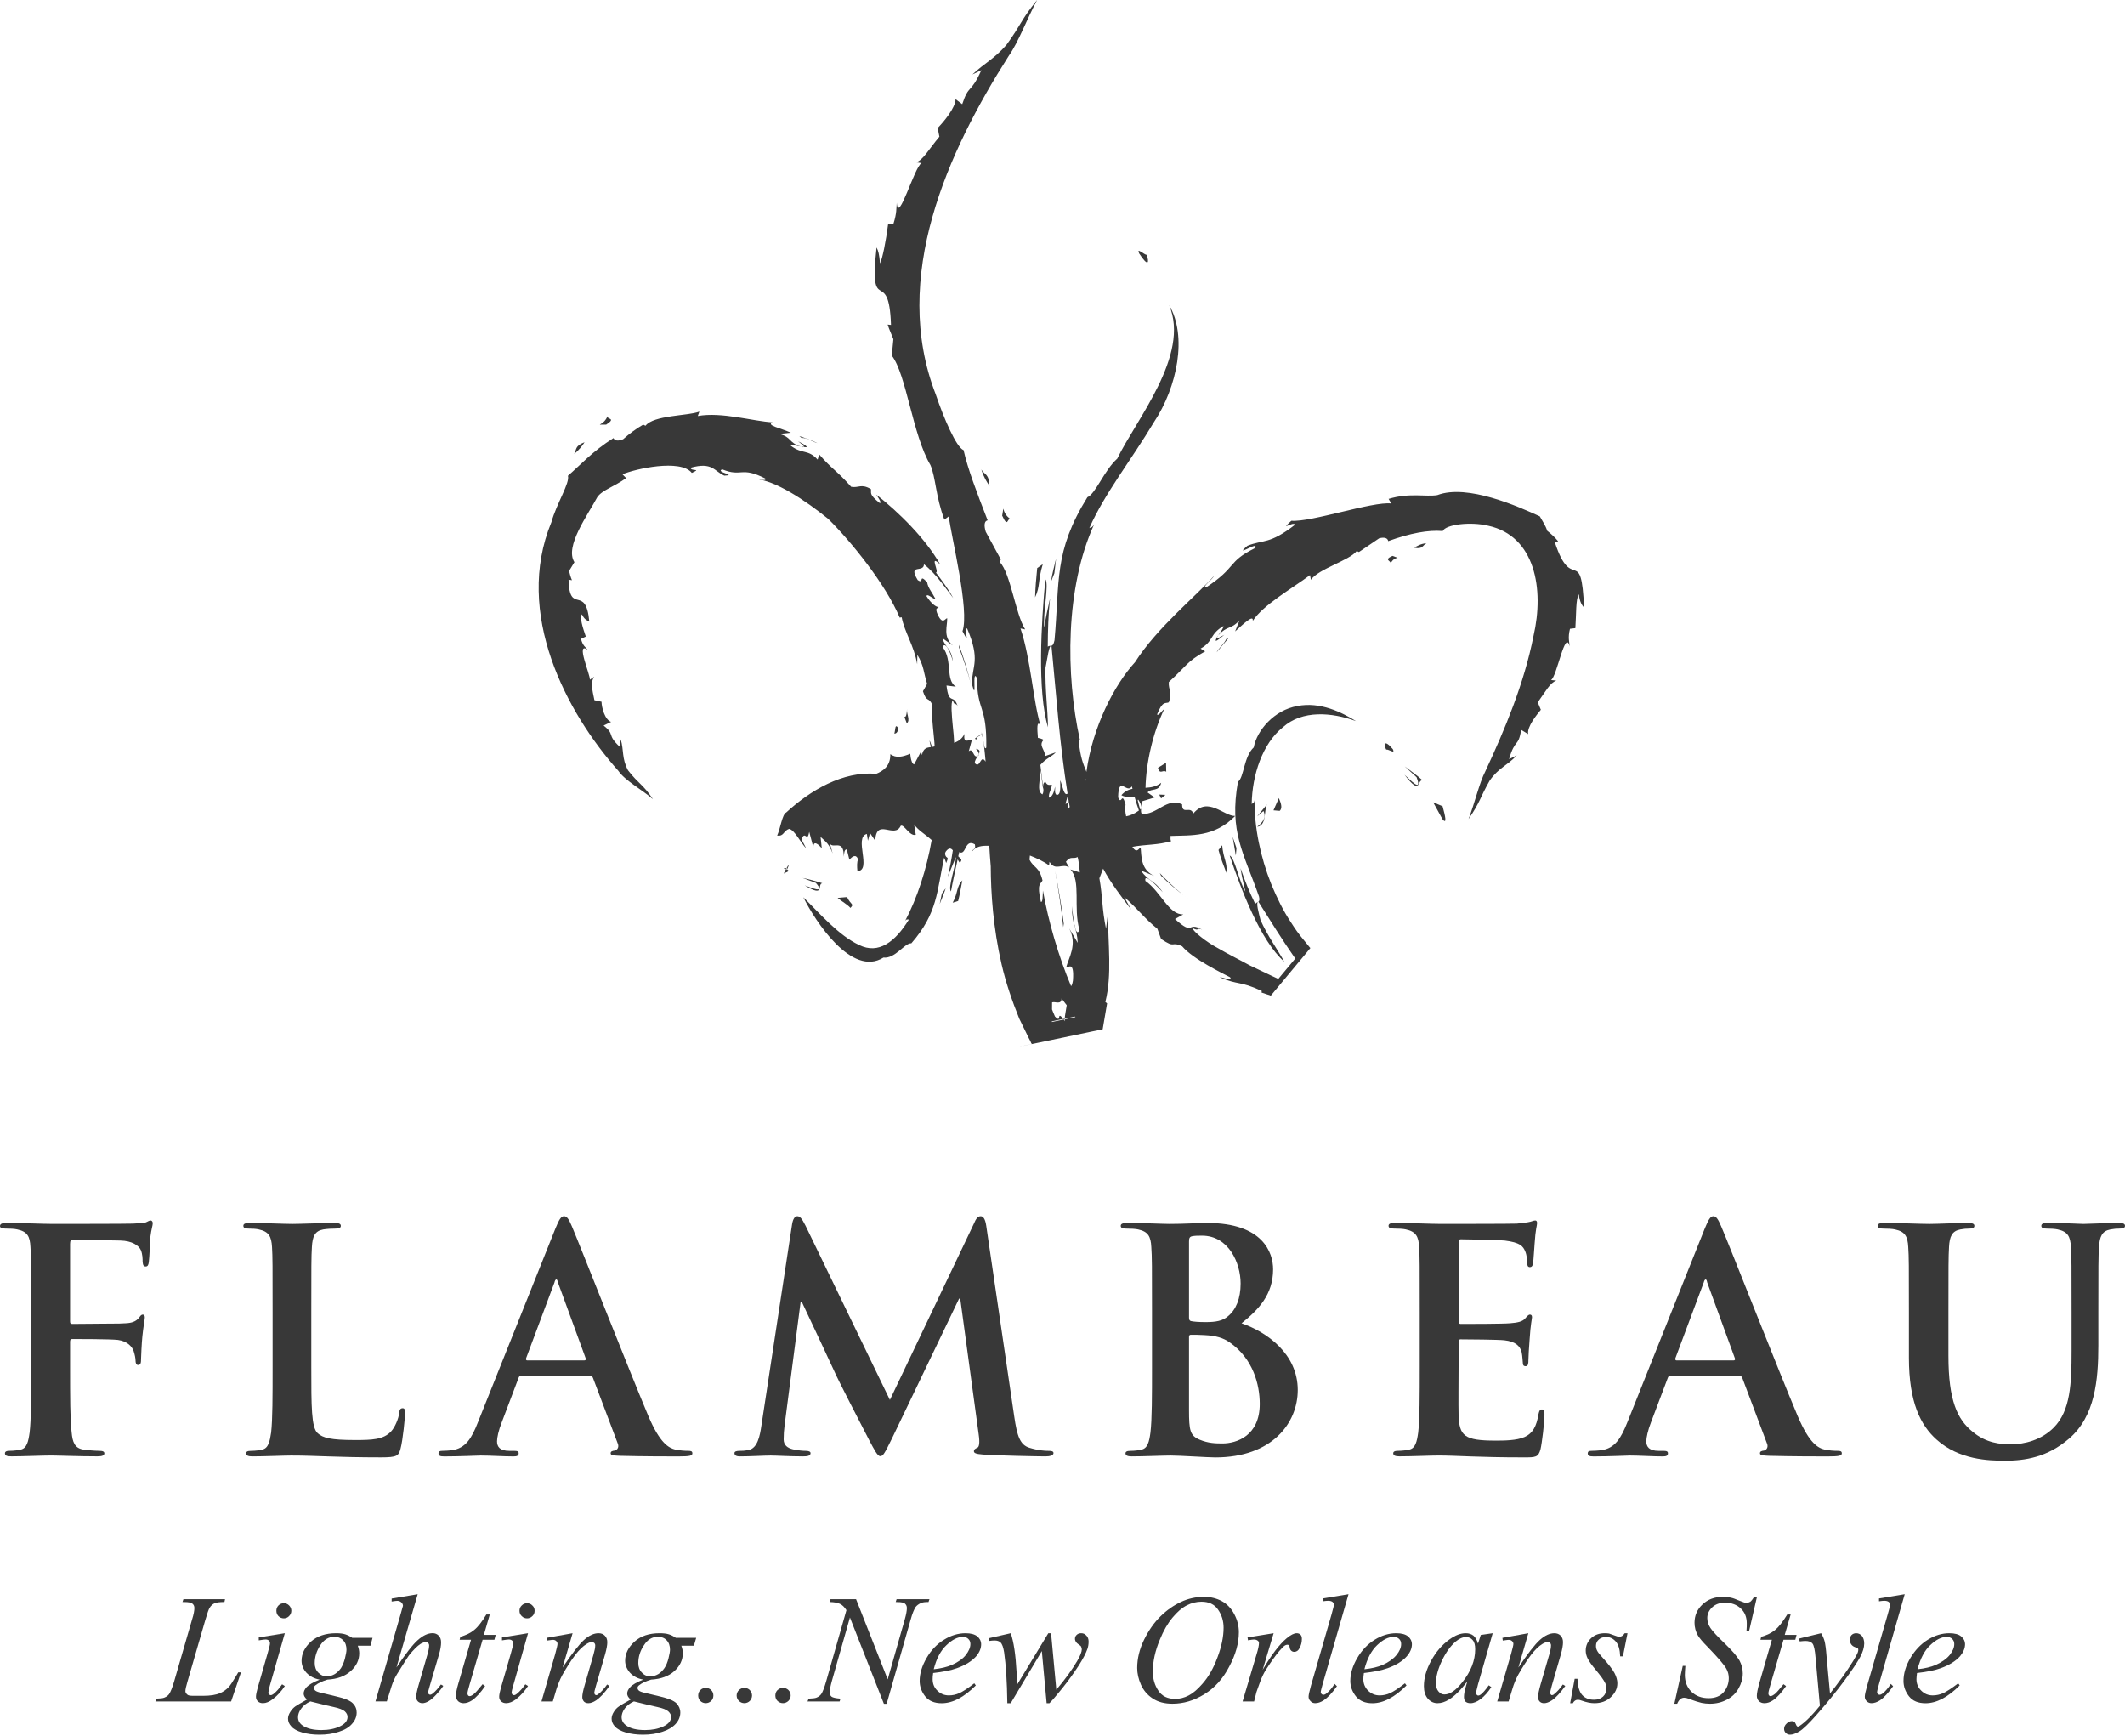 <svg width="120" height="98" viewBox="0 0 120 98" fill="none" xmlns="http://www.w3.org/2000/svg">
<path d="M47.836 50.649L47.301 50.695C47.534 50.895 47.851 51.061 48.026 51.261C48.259 51.015 48.051 51.112 47.836 50.649Z" fill="#383838"/>
<path d="M45.445 49.989C46.625 50.706 46.126 49.916 46.437 49.867C46.064 49.745 45.7 49.647 45.325 49.572L46.073 49.849C46.654 50.513 45.742 50.087 45.445 49.989Z" fill="#383838"/>
<path d="M44.382 49.076C44.398 49.06 44.403 49.042 44.414 49.024C44.322 49.004 44.143 49.004 44.382 49.076Z" fill="#383838"/>
<path d="M44.414 49.024C44.441 49.029 44.461 49.044 44.445 49.046C44.401 49.264 44.694 48.511 44.414 49.024Z" fill="#383838"/>
<path d="M44.453 49.091C44.424 49.087 44.406 49.08 44.384 49.076C44.346 49.147 44.3 49.235 44.244 49.351C44.266 49.255 44.686 49.224 44.453 49.091Z" fill="#383838"/>
<path d="M45.07 24.915C45.241 25.054 45.445 25.19 45.381 25.234C45.618 25.278 45.698 25.241 45.07 24.915Z" fill="#383838"/>
<path d="M45.359 25.255L45.383 25.235L45.227 25.213L45.359 25.255Z" fill="#383838"/>
<path d="M54.108 50.87C54.21 50.484 54.268 50.086 54.346 49.703C53.993 50.084 54.117 50.382 53.8 50.967L54.108 50.87Z" fill="#383838"/>
<path d="M53.068 51.039C53.175 50.742 53.312 50.455 53.406 50.151L53.186 50.455L53.068 51.039Z" fill="#383838"/>
<path d="M54.152 36.408L54.159 36.564C54.414 37.24 54.652 37.937 54.836 38.647C54.652 37.888 54.423 37.138 54.152 36.408Z" fill="#383838"/>
<path d="M46.165 25.02C45.834 24.86 45.49 24.734 45.138 24.621L45.266 24.723C45.573 24.714 45.885 24.945 46.165 25.02Z" fill="#383838"/>
<path d="M34.233 23.974C34.86 23.566 34.193 23.701 34.319 23.468C34.097 24.079 33.494 23.963 34.233 23.974Z" fill="#383838"/>
<path d="M33.011 24.968C32.452 25.181 32.577 25.365 32.426 25.638C32.734 25.365 32.883 25.174 33.011 24.968Z" fill="#383838"/>
<path d="M64.749 14.387C64.62 14.392 64.152 13.937 64.332 14.314C64.866 15.137 64.909 14.791 64.749 14.387Z" fill="#383838"/>
<path d="M60.128 57.515C60.099 57.522 60.073 57.526 60.044 57.529C60.051 57.547 60.062 57.551 60.073 57.564C60.088 57.56 60.106 57.555 60.128 57.551V57.515Z" fill="#383838"/>
<path d="M58.888 31.853L58.573 32.075C58.511 32.663 58.471 33.179 58.453 33.727C58.75 33.111 58.611 32.758 58.888 31.853Z" fill="#383838"/>
<path d="M59.638 31.54C59.54 31.975 59.411 32.407 59.352 32.847L59.542 32.367L59.638 31.54Z" fill="#383838"/>
<path d="M60.045 52.346L60.074 52.146C59.945 51.148 59.777 50.158 59.586 49.171C59.77 50.227 59.937 51.29 60.045 52.346Z" fill="#383838"/>
<path d="M56.595 29.115C56.95 29.898 56.872 29.144 57.096 29.328C56.493 28.956 56.743 28.301 56.595 29.115Z" fill="#383838"/>
<path d="M55.417 26.511C55.566 26.972 55.725 27.205 55.879 27.438C55.852 26.759 55.621 26.822 55.417 26.511Z" fill="#383838"/>
<path d="M80.933 45.299L81.456 46.248C81.74 46.599 81.603 46.024 81.465 45.523L80.933 45.299Z" fill="#383838"/>
<path d="M79.997 43.883C80.347 44.817 79.597 43.983 79.314 43.743C80.279 44.995 80.01 43.978 80.341 44.065C80.026 43.774 79.66 43.528 79.327 43.273L79.997 43.883Z" fill="#383838"/>
<path d="M78.284 42.326C78.404 42.281 78.81 42.605 78.657 42.301C78.155 41.702 78.118 42.05 78.284 42.326Z" fill="#383838"/>
<path d="M69.142 35.838C68.944 35.936 68.743 36.083 68.714 36.007C68.603 36.229 68.598 36.298 69.142 35.838Z" fill="#383838"/>
<path d="M68.712 35.986L68.714 36.008L68.802 35.873L68.712 35.986Z" fill="#383838"/>
<path d="M64.07 44.988C64.143 45.257 64.23 45.521 64.316 45.763C64.063 45.951 63.821 46.047 63.595 46.089C63.542 45.853 63.526 45.636 63.56 45.428C63.344 44.624 63.344 45.518 63.142 45.017C63.169 43.719 63.631 44.862 63.921 44.396C63.928 44.44 63.939 44.491 63.955 44.535C63.73 44.58 63.515 44.678 63.327 44.895C63.535 45.035 63.81 44.964 64.07 44.988ZM60.959 52.503C60.77 52.965 60.633 52.126 60.533 51.165C60.533 52.266 60.817 52.346 60.861 53.233L60.38 52.419C60.861 53.337 60.338 54.099 60.211 54.613C60.307 54.675 60.675 54.187 60.591 55.363C60.555 55.574 60.52 55.649 60.484 55.674C59.779 54.001 59.204 52.026 58.896 50.28C58.88 50.582 58.891 50.968 58.78 50.919C58.534 49.849 58.771 49.938 58.873 49.712C58.683 48.915 58.392 49.029 58.139 48.54C58.146 48.456 58.15 48.383 58.161 48.305C58.536 48.454 58.918 48.623 59.244 48.862L59.266 48.656C59.59 49.213 59.987 48.718 60.371 48.975L60.194 48.656C60.464 48.303 60.602 48.525 60.855 48.39C60.899 48.556 60.944 48.813 60.979 49.259L60.449 49.089C61.061 49.732 60.597 51.247 60.959 52.503ZM60.165 57.7C60.132 57.644 60.1 57.606 60.072 57.564C58.454 57.897 59.934 57.593 59.401 57.704V57.7V57.682V57.666C59.541 57.635 59.748 57.593 60.045 57.529C59.637 57.016 59.987 57.831 59.575 57.389C59.501 57.227 59.45 57.096 59.41 56.994C59.413 56.854 59.413 56.721 59.413 56.597C59.572 56.528 59.947 56.759 59.947 56.375L60.24 56.757C60.2 57.043 60.134 57.331 60.127 57.515C60.294 57.484 60.48 57.442 60.704 57.396L60.728 57.42V57.427H60.731C60.484 57.475 60.296 57.518 60.127 57.551C60.127 57.626 60.134 57.68 60.165 57.7ZM59.401 57.666C59.453 57.657 59.441 57.662 59.401 57.666V57.666ZM59.353 56.681C59.35 56.699 59.35 56.721 59.35 56.737C59.35 56.714 59.35 56.697 59.353 56.681ZM60.3 44.928C60.316 45.03 60.338 45.135 60.353 45.241C60.3 45.323 60.245 45.388 60.169 45.381L60.3 44.928ZM61.294 44.103C61.292 44.072 61.292 44.043 61.29 44.021C61.294 43.999 61.305 43.992 61.312 43.974C61.307 44.016 61.299 44.059 61.294 44.103ZM60.409 45.563C60.38 45.589 60.362 45.625 60.338 45.66C60.3 45.496 60.307 45.368 60.358 45.259C60.371 45.365 60.391 45.461 60.409 45.563ZM58.734 43.206L58.72 43.273C58.714 43.255 58.714 43.235 58.714 43.224C58.714 43.224 58.723 43.213 58.734 43.206ZM87.804 30.617L87.991 30.564C87.815 30.34 87.598 30.147 87.374 29.969C87.281 29.674 87.112 29.432 86.954 29.153C85.77 28.613 82.868 27.307 81.168 27.954C80.529 28.063 79.608 27.81 78.417 28.168L78.567 28.427C77.507 28.303 74.046 29.494 72.925 29.403C72.208 30.049 73.038 29.41 73.134 29.625C71.676 30.757 71.365 30.451 70.447 30.814C69.577 31.558 71.237 30.446 70.839 30.963C69.284 31.738 69.876 32.004 68.104 33.169C67.831 33.178 68.452 32.734 68.561 32.51C67.558 33.65 65.359 35.412 64.099 37.384C62.925 38.669 61.698 41.041 61.352 43.584C61.341 43.564 61.339 43.546 61.332 43.526H61.339H61.332C61.17 43.124 61.017 42.798 60.913 41.822L60.986 41.786C60.169 38.101 60.156 33.178 61.789 29.603C61.642 29.836 61.623 29.75 61.516 29.818C62.384 27.852 63.899 25.953 65.153 23.854C66.502 21.828 67.047 18.966 66.025 17.231C67.223 20.056 64.141 23.71 63.094 25.895C62.373 26.532 61.858 27.899 61.407 28.074C59.495 31.154 59.854 32.82 59.55 36.146C59.453 36.619 59.324 36.382 59.169 36.512C59.175 35.607 59.197 34.693 59.297 33.785C59.182 34.329 59.042 34.877 58.975 35.434C58.873 34.688 59.26 32.96 59.033 32.703C58.805 35.128 58.567 39.006 59.182 41.063C59.169 40.08 59.011 38.862 59.042 37.699C59.149 37.187 59.235 36.401 59.379 36.461C59.666 39.401 59.825 41.88 60.287 44.804C60.089 44.995 59.978 44.289 59.876 44.059C59.854 44.274 59.954 44.931 59.657 44.877C59.528 44.757 59.603 44.54 59.581 44.413C59.555 44.631 59.435 45.017 59.235 45.035C59.211 44.744 59.379 44.604 59.401 44.305C59.257 44.316 59.133 44.369 59.029 44.125C58.76 44.356 59.035 44.542 58.867 44.853C58.519 44.662 58.765 44.043 58.749 43.479C58.842 43.81 58.827 44.238 58.92 44.558L58.751 43.189C59.06 42.816 59.444 42.696 59.619 42.479L59.007 42.694C59.055 42.357 58.612 42.093 58.938 41.775C58.836 41.711 58.723 41.682 58.612 41.66C58.567 41.112 58.545 40.673 58.754 40.939C58.343 39.592 58.201 37.149 57.629 35.483L57.893 35.536C57.349 34.68 57.07 32.368 56.462 31.738L56.517 31.587L55.667 30.025C55.441 29.27 55.891 29.399 55.772 29.375C55.142 27.753 54.66 26.497 54.414 25.414C54.008 25.265 53.293 23.606 52.843 22.268C50.278 15.658 53.524 8.56 56.961 3.162C57.518 2.376 57.988 1.078 58.567 0C57.631 1.152 57.686 1.371 56.83 2.541C56.1 3.366 55.625 3.535 54.913 4.205L55.421 3.958C54.802 5.334 54.72 4.728 54.338 5.882L53.963 5.6C53.957 6.091 53.278 6.898 52.952 7.227L53.049 7.717C52.428 8.458 52.137 9.028 51.736 9.166L52.044 9.206C51.64 9.408 50.719 12.705 50.642 11.449C50.613 11.751 50.648 12.028 50.455 12.634L50.154 12.656C50.034 13.597 49.836 14.604 49.697 14.873C49.652 14.349 49.603 14.167 49.501 13.974C49.06 18.019 50.202 14.928 50.316 18.345L50.127 18.325C50.214 18.607 50.349 18.878 50.451 19.15L50.362 20.078C51.185 21.136 51.536 24.564 52.543 26.257C52.843 26.947 52.832 28.01 53.329 29.339L53.579 29.155C53.724 30.333 54.762 34.451 54.354 35.64C54.853 36.597 54.383 35.514 54.613 35.476C55.383 37.287 54.893 37.575 54.882 38.609C55.197 39.809 54.862 37.66 55.17 38.287C55.184 40.2 55.734 39.785 55.698 42.206C55.545 42.45 55.556 41.584 55.421 41.345C55.519 41.707 55.581 42.146 55.625 42.632L55.658 43.005C55.368 42.539 55.359 43.431 55.053 43.091C55.031 42.962 55.137 42.812 55.224 42.674C54.968 42.871 54.962 42.179 54.709 42.417L54.889 41.758C54.682 41.786 54.385 41.995 54.467 41.434C54.325 41.735 54.108 41.853 53.883 41.944C53.87 41.642 53.846 41.336 53.808 41.021C53.752 40.435 53.677 39.65 53.808 39.532C53.903 39.912 53.992 39.603 54.094 39.914C53.859 39.097 53.588 39.887 53.451 38.705L53.983 38.771C53.373 38.396 53.808 37.287 53.242 36.546C53.329 36.191 53.65 36.688 53.808 37.344C53.724 36.577 53.386 36.603 53.222 36.033L53.808 36.444C53.229 35.949 53.513 35.319 53.489 34.904C53.373 34.915 53.213 35.347 52.912 34.595C52.803 34.265 52.983 34.376 53.003 34.271C52.878 34.282 52.59 34.094 52.317 33.65C52.39 33.488 52.685 33.841 52.825 33.808C52.634 33.442 52.406 33.195 52.357 32.871C51.844 32.337 52.215 33.022 51.824 32.749C51.25 31.797 52.175 32.368 52.177 31.86C52.867 32.388 53.528 33.384 53.83 33.766C53.555 33.257 53.2 32.787 52.852 32.325C53.067 32.317 52.428 31.247 53.093 31.866C52.25 30.393 50.768 28.931 49.488 27.928C49.612 28.134 49.801 28.369 49.685 28.409C49.031 27.892 49.226 27.821 49.182 27.615C48.629 27.291 48.494 27.562 48.068 27.486C47.22 26.53 47.012 26.523 46.264 25.66L46.173 25.949C45.623 25.345 45.323 25.671 44.66 25.168C44.644 25.09 44.959 25.157 45.224 25.212C44.511 24.988 44.718 24.671 43.992 24.5L44.66 24.431C44.118 24.174 43.242 24.016 43.628 23.845C42.545 23.788 40.755 23.242 39.406 23.488L39.495 23.24C38.827 23.488 36.914 23.435 36.453 24.038L36.322 23.974C35.913 24.209 35.536 24.495 35.19 24.799C34.631 25.032 34.631 24.629 34.644 24.735C33.464 25.474 32.754 26.279 32.071 26.865C32.197 27.258 31.431 28.427 31.139 29.483C29.015 34.624 31.986 40.236 34.915 43.517C35.306 44.083 36.228 44.564 36.872 45.119C36.295 44.258 36.091 44.296 35.463 43.49C35.106 42.812 35.239 42.383 35.055 41.742L34.999 42.166C34.232 41.449 34.762 41.496 34.087 40.965L34.511 40.759C34.152 40.639 33.974 39.931 33.97 39.621L33.568 39.534C33.433 38.9 33.344 38.498 33.557 38.208L33.311 38.376C33.344 38.103 32.477 36.164 33.198 36.697C33.084 36.557 32.896 36.444 32.812 36.069L33.082 35.94C32.907 35.434 32.723 34.855 32.865 34.684C32.978 34.95 33.138 35.028 33.28 35.095C33.082 32.947 32.159 34.762 32.108 32.727L32.301 32.758C32.224 32.583 32.179 32.414 32.137 32.237L32.439 31.742C31.875 30.859 33.198 29.073 33.735 28.063C34.012 27.668 34.682 27.482 35.359 26.994L35.152 26.781C35.856 26.477 38.43 25.895 39.069 26.701C39.659 26.43 39.004 26.634 39.004 26.408C40.236 26.066 40.324 26.601 40.904 26.856C41.676 26.832 40.355 26.657 40.788 26.501C41.898 26.954 41.838 26.313 43.218 27.018C43.302 27.22 42.807 26.994 42.627 27.047C43.739 27.091 45.483 28.254 46.772 29.297C48.086 30.599 50.025 33 50.808 34.87L50.919 34.85C51.079 35.691 51.625 36.466 51.795 37.5L51.804 36.972C52.177 37.571 52.155 37.983 52.357 38.611L52.12 39.029C52.344 39.707 52.428 39.301 52.652 39.801C52.572 40.444 52.779 41.755 52.779 42.141C52.736 42.157 52.685 42.166 52.641 42.17C52.583 42.066 52.543 41.871 52.49 41.813C52.512 41.959 52.543 42.075 52.572 42.179C52.35 42.21 52.131 42.237 52.066 42.636L52.013 42.43L51.623 43.158C51.407 43.115 51.394 42.348 51.401 42.559C50.959 42.74 50.608 42.816 50.278 42.581C50.293 43.273 49.847 43.539 49.484 43.69C47.595 43.533 45.76 44.622 44.403 45.871C44.172 45.964 44.072 46.783 43.888 47.176C44.294 47.234 44.225 46.896 44.576 46.799C44.893 46.894 45.19 47.546 45.53 47.906L45.259 47.384C45.476 46.841 45.578 47.613 45.7 46.969L45.938 47.873C45.905 47.389 46.251 47.695 46.408 47.899L46.34 47.254C46.648 47.538 46.819 47.64 47.023 48.188L46.865 47.624C47.027 47.959 47.671 47.327 47.646 48.376C47.671 48.23 47.669 47.928 47.822 47.966L47.968 48.54C48.132 48.354 48.336 48.203 48.459 48.518C48.385 48.676 48.396 48.929 48.421 49.188C49.257 49.146 48.201 47.278 48.953 47.085L49.013 47.467L49.133 47.036L49.426 47.471C49.481 46.138 50.506 47.391 50.864 46.63C51.041 46.506 51.378 47.247 51.716 47.132L51.623 46.548C51.82 46.856 52.226 47.085 52.614 47.431C52.326 49.075 51.795 50.715 51.108 52.006C51.208 51.86 51.239 51.933 51.332 51.911C50.557 53.175 49.619 53.899 48.516 53.355C47.347 52.807 46.291 51.567 45.365 50.659C46.04 52.02 48.108 55.184 49.89 54.063C50.555 54.141 51.092 53.227 51.465 53.26C52.963 51.542 52.905 50.3 53.318 48.425C53.358 48.525 53.402 48.618 53.431 48.727C53.635 48.272 53.424 48.556 53.366 48.203C53.373 48.166 53.386 48.13 53.402 48.092C53.579 47.848 53.704 47.877 53.808 48.012C53.733 48.512 53.639 49.004 53.526 49.497L53.977 48.39C53.986 48.929 53.508 50.098 53.704 50.331C53.799 49.792 53.939 49.173 54.079 48.525C54.123 48.598 54.156 48.665 54.203 48.718C54.398 48.498 54.21 48.48 54.116 48.345C54.134 48.267 54.15 48.192 54.17 48.11C54.576 48.325 54.467 47.327 55.053 47.675C55.128 48.006 54.908 47.908 54.86 48.13C55.09 47.764 55.468 47.742 55.867 47.755C55.889 48.145 55.914 48.534 55.949 48.909C55.956 50.444 56.087 52.395 56.564 54.453C56.801 55.479 57.154 56.513 57.562 57.518L57.919 58.248L58.095 58.609L58.19 58.789L58.228 58.88L58.254 58.92L58.266 58.947C54.687 59.699 63.14 57.933 62.273 58.112V58.108V58.094L62.519 56.652L62.421 56.572C62.81 55.026 62.568 53.329 62.568 51.567L62.459 52.443C62.222 51.292 62.273 50.651 62.084 49.586L62.295 49.044C62.725 49.849 63.311 50.606 63.877 51.352L63.484 50.644C64.292 51.349 64.607 51.835 65.359 52.439L65.568 53.014C66.431 53.59 66.073 53.118 66.757 53.426C67.374 54.158 69.098 54.982 69.462 55.175C69.648 55.439 69.049 55.168 68.876 55.175C69.939 55.638 69.994 55.363 71.257 55.953L71.239 56.038L71.543 56.142L71.694 56.186L71.727 56.202L71.749 56.215H71.76H71.765C76.231 50.846 73.003 54.726 73.997 53.528L73.992 53.522L73.948 53.471L73.591 53.031C73.34 52.736 73.118 52.417 72.907 52.082C72.459 51.414 72.102 50.673 71.787 49.912C71.174 48.374 70.831 46.708 70.846 45.175C70.815 45.381 70.753 45.323 70.686 45.396C70.709 43.77 71.292 41.984 72.444 41.063C73.544 40.074 75.213 40.218 76.577 40.715C75.778 40.222 74.554 39.603 73.26 39.863C71.958 40.091 70.977 41.236 70.802 42.197C70.231 42.725 70.251 43.914 69.91 44.138C69.402 46.978 70.231 48.145 71.099 50.619C71.186 50.997 70.984 50.881 70.886 51.039C70.569 50.384 70.287 49.712 70.056 49.017C70.116 49.461 70.231 49.898 70.329 50.34C69.987 49.834 69.732 48.418 69.442 48.303C70.072 50.185 71.186 53.133 72.526 54.296C72.14 53.602 71.558 52.803 71.183 51.944C71.084 51.538 70.904 50.939 71.064 50.912C71.767 52.028 72.388 53.029 73.069 54.008L73.138 54.101L73.147 54.112V54.118C71.23 56.422 72.612 54.758 72.186 55.27L72.18 55.263L72.155 55.255L72.097 55.226L71.882 55.128L71.45 54.922L70.575 54.505C69.994 54.183 69.384 53.89 68.76 53.522C68.13 53.191 67.352 52.57 67.336 52.39C67.753 52.623 67.54 52.326 67.888 52.49C67.01 51.982 67.471 52.896 66.353 51.889L66.828 51.624C66.007 51.671 65.568 50.355 64.682 49.736C64.607 49.315 65.126 49.798 65.665 50.375C65.144 49.636 64.851 49.776 64.438 49.155L65.184 49.455C64.389 49.097 64.469 48.283 64.414 47.861C64.329 47.855 64.207 48.241 63.948 47.813C64.667 47.673 65.412 47.719 66.147 47.489C66.073 47.444 66.113 47.32 66.102 47.198C67.269 47.151 68.567 47.287 69.752 46.071C69.104 46.082 68.206 44.944 67.389 45.933C67.221 45.467 66.757 46.042 66.755 45.41C65.871 45.017 65.361 46.009 64.485 45.958C64.431 45.896 64.429 45.794 64.438 45.667C64.423 45.685 64.405 45.691 64.389 45.709C64.338 45.527 64.283 45.348 64.245 45.161C64.261 45.168 64.27 45.161 64.283 45.152C64.378 45.303 64.469 45.447 64.438 45.667C64.445 45.541 64.469 45.396 64.467 45.25L65.204 45.026L64.804 44.742C65.022 44.48 65.452 44.731 65.574 44.196C65.303 44.413 64.995 44.465 64.689 44.48C64.722 43.049 65.108 41.363 65.756 40.014C65.574 40.176 65.426 40.431 65.341 40.338C65.659 39.537 65.816 39.741 66.005 39.654C66.231 39.071 65.971 38.971 66.005 38.509C67.01 37.597 67.016 37.353 68.057 36.776L67.8 36.619C68.53 36.217 68.303 35.809 69.078 35.352C69.151 35.367 68.951 35.645 68.798 35.873C69.32 35.294 69.486 35.576 69.994 35.028L69.748 35.651C70.187 35.259 70.808 34.649 70.744 35.057C71.332 34.152 72.934 33.246 73.977 32.472L74.03 32.734C74.458 32.115 76.211 31.644 76.615 31.112L76.741 31.169L77.884 30.393C78.472 30.242 78.383 30.668 78.403 30.55C79.632 30.105 80.651 29.914 81.474 29.983C81.634 29.616 83.025 29.437 84.05 29.685C86.69 30.267 87.214 33.253 86.6 35.902C86.069 38.596 84.978 41.192 83.884 43.539C83.529 44.225 83.289 45.325 82.93 46.246C83.609 45.259 83.544 45.095 84.126 44.07C84.634 43.344 85.111 43.235 85.654 42.65L85.219 42.863C85.557 41.682 85.75 42.206 85.9 41.207L86.298 41.447C86.225 41.036 86.775 40.362 87.014 40.074L86.839 39.654C87.298 39.02 87.529 38.551 87.889 38.427L87.587 38.396C87.922 38.219 88.388 35.459 88.641 36.499C88.625 36.251 88.532 36.007 88.659 35.501L88.963 35.465C89.018 34.691 88.98 33.792 89.16 33.555C89.209 33.992 89.331 34.154 89.455 34.311C89.293 30.686 88.769 33.553 87.804 30.617Z" fill="#383838"/>
<path d="M69.257 49.283C69.328 48.706 69.079 48.478 69.019 47.724L68.811 47.992C68.928 48.436 69.095 48.862 69.257 49.283Z" fill="#383838"/>
<path d="M69.788 48.305L69.826 47.886L69.61 47.242L69.788 48.305Z" fill="#383838"/>
<path d="M65.496 49.296L65.567 49.443C65.971 49.847 66.397 50.208 66.847 50.554C66.37 50.171 65.92 49.745 65.496 49.296Z" fill="#383838"/>
<path d="M66.849 50.555C67.026 50.695 67.215 50.837 67.401 50.97C67.21 50.842 67.035 50.695 66.849 50.555Z" fill="#383838"/>
<path d="M69.394 36.007L69.248 36.082C69.133 36.35 68.835 36.579 68.702 36.832L69.394 36.007Z" fill="#383838"/>
<path d="M78.515 31.849C78.746 31.303 79.249 31.625 78.632 31.385C78.076 31.638 78.63 31.653 78.515 31.849Z" fill="#383838"/>
<path d="M80.556 30.668C80.219 30.704 80.035 30.826 79.859 30.924C80.356 31.028 80.325 30.79 80.556 30.668Z" fill="#383838"/>
<path d="M72.263 45.783C72.445 45.632 72.33 45.323 72.219 45.062L71.915 45.752L72.263 45.783Z" fill="#383838"/>
<path d="M70.996 46.682C71.533 46.598 71.367 45.83 71.542 45.424L70.998 46.092L71.351 45.79C71.571 46.232 71.14 46.567 70.996 46.682Z" fill="#383838"/>
<path d="M55.11 42.278C55.192 42.378 55.277 42.449 55.268 42.587C55.343 42.44 55.361 42.321 55.11 42.278Z" fill="#383838"/>
<path d="M55.226 42.674L55.27 42.636V42.583L55.226 42.674Z" fill="#383838"/>
<path d="M65.848 43.067L65.391 43.349C65.508 43.77 65.637 43.44 65.859 43.573L65.848 43.067Z" fill="#383838"/>
<path d="M65.569 45.078L65.813 44.877L65.465 44.863L65.569 45.078Z" fill="#383838"/>
<path d="M55.438 41.427L55.06 41.694L55.118 41.771C55.209 41.503 55.34 41.609 55.438 41.427Z" fill="#383838"/>
<path d="M51.208 40.837C51.426 40.666 51.184 40.327 51.221 40.025C51.173 40.935 50.92 40.041 51.208 40.837Z" fill="#383838"/>
<path d="M50.503 41.416C50.638 41.429 50.694 41.292 50.749 41.15C50.523 40.768 50.576 41.232 50.503 41.416Z" fill="#383838"/>
<path d="M13.053 96.066H8.777L8.835 95.908C9.061 95.901 9.21 95.884 9.285 95.848C9.407 95.799 9.494 95.733 9.552 95.648C9.638 95.52 9.731 95.284 9.831 94.947L10.85 91.43C10.941 91.144 10.978 90.931 10.978 90.789C10.978 90.687 10.943 90.603 10.861 90.538C10.783 90.481 10.637 90.452 10.419 90.452C10.373 90.452 10.335 90.452 10.306 90.45L10.359 90.29H12.709L12.676 90.45C12.414 90.45 12.223 90.472 12.112 90.523C12.008 90.576 11.91 90.658 11.841 90.774C11.788 90.854 11.704 91.093 11.588 91.49L10.588 94.947C10.51 95.207 10.47 95.387 10.47 95.489C10.47 95.557 10.51 95.622 10.588 95.688C10.637 95.731 10.743 95.748 10.914 95.748H11.473C11.875 95.748 12.199 95.699 12.438 95.593C12.614 95.515 12.776 95.404 12.922 95.249C13.002 95.162 13.139 94.956 13.344 94.612L13.455 94.421H13.61L13.053 96.066Z" fill="#383838"/>
<path d="M16.029 90.519C16.147 90.519 16.249 90.561 16.329 90.646C16.409 90.73 16.453 90.825 16.453 90.943C16.453 91.063 16.409 91.163 16.324 91.247C16.244 91.331 16.142 91.373 16.029 91.373C15.916 91.373 15.812 91.331 15.725 91.247C15.645 91.163 15.608 91.063 15.608 90.943C15.608 90.825 15.645 90.73 15.725 90.646C15.809 90.561 15.907 90.519 16.029 90.519ZM16.085 92.212L15.233 95.194C15.186 95.396 15.157 95.516 15.157 95.558C15.157 95.602 15.166 95.64 15.195 95.667C15.219 95.698 15.255 95.711 15.288 95.711C15.332 95.711 15.386 95.691 15.448 95.642C15.61 95.511 15.772 95.334 15.929 95.099L16.085 95.194C15.892 95.492 15.668 95.74 15.397 95.942C15.208 96.088 15.024 96.164 14.851 96.164C14.727 96.164 14.636 96.128 14.565 96.064C14.489 95.993 14.456 95.909 14.456 95.798C14.456 95.696 14.489 95.518 14.558 95.276L15.108 93.368C15.197 93.058 15.248 92.862 15.248 92.782C15.248 92.718 15.226 92.667 15.186 92.627C15.135 92.587 15.079 92.567 15.002 92.567C14.942 92.567 14.811 92.583 14.614 92.616V92.45L16.085 92.212Z" fill="#383838"/>
<path d="M19.567 93.145C19.567 92.919 19.509 92.739 19.374 92.61C19.248 92.477 19.077 92.415 18.882 92.415C18.564 92.415 18.294 92.573 18.085 92.897C17.879 93.214 17.774 93.551 17.774 93.904C17.774 94.119 17.839 94.299 17.974 94.436C18.107 94.578 18.267 94.649 18.46 94.649C18.611 94.649 18.757 94.605 18.897 94.525C19.035 94.441 19.152 94.326 19.257 94.183C19.345 94.039 19.427 93.851 19.483 93.627C19.536 93.405 19.567 93.245 19.567 93.145ZM17.528 96.065C17.295 96.169 17.124 96.307 17.009 96.471C16.889 96.633 16.831 96.797 16.831 96.955C16.831 97.141 16.911 97.296 17.08 97.418C17.326 97.596 17.683 97.683 18.154 97.683C18.564 97.683 18.91 97.612 19.194 97.474C19.487 97.336 19.627 97.157 19.627 96.939C19.627 96.826 19.578 96.728 19.472 96.624C19.363 96.529 19.154 96.447 18.851 96.382C18.682 96.349 18.238 96.243 17.528 96.065ZM21.038 92.475L20.921 92.919H20.206C20.262 93.072 20.288 93.214 20.288 93.345C20.288 93.722 20.133 94.057 19.811 94.348C19.489 94.641 19.05 94.802 18.489 94.834C18.192 94.927 17.967 95.031 17.814 95.155C17.754 95.202 17.73 95.249 17.73 95.299C17.73 95.355 17.754 95.408 17.805 95.453C17.857 95.499 17.985 95.548 18.198 95.592L19.019 95.79C19.483 95.896 19.778 96.023 19.924 96.169C20.073 96.32 20.142 96.493 20.142 96.689C20.142 96.924 20.058 97.135 19.882 97.33C19.718 97.523 19.467 97.676 19.134 97.78C18.806 97.893 18.442 97.944 18.036 97.944C17.683 97.944 17.364 97.904 17.073 97.82C16.787 97.736 16.574 97.623 16.454 97.478C16.326 97.343 16.266 97.192 16.266 97.043C16.266 96.921 16.306 96.795 16.39 96.664C16.468 96.529 16.572 96.422 16.689 96.338C16.769 96.282 16.987 96.156 17.34 95.956C17.215 95.85 17.149 95.741 17.149 95.619C17.149 95.504 17.204 95.382 17.317 95.255C17.437 95.126 17.683 94.984 18.052 94.834C17.739 94.776 17.493 94.641 17.306 94.445C17.124 94.241 17.031 94.015 17.031 93.769C17.031 93.365 17.211 93.007 17.561 92.686C17.916 92.371 18.389 92.213 18.979 92.213C19.188 92.213 19.359 92.231 19.498 92.275C19.629 92.317 19.765 92.386 19.896 92.475H21.038V92.475Z" fill="#383838"/>
<path d="M23.589 90.009L22.391 94.143C22.913 93.362 23.314 92.847 23.6 92.596C23.895 92.337 24.164 92.21 24.435 92.21C24.57 92.21 24.685 92.257 24.776 92.352C24.863 92.441 24.91 92.572 24.91 92.727C24.91 92.911 24.872 93.142 24.794 93.404L24.27 95.188C24.208 95.405 24.177 95.523 24.177 95.547C24.177 95.587 24.186 95.621 24.208 95.647C24.235 95.669 24.264 95.687 24.293 95.687C24.328 95.687 24.375 95.667 24.426 95.629C24.583 95.503 24.741 95.33 24.901 95.108L25.032 95.188C24.936 95.341 24.803 95.505 24.63 95.687C24.461 95.867 24.313 95.991 24.188 96.062C24.066 96.129 23.955 96.164 23.856 96.164C23.756 96.164 23.667 96.129 23.6 96.064C23.534 95.998 23.503 95.913 23.503 95.807C23.503 95.683 23.549 95.448 23.649 95.108L24.142 93.404C24.204 93.191 24.235 93.027 24.235 92.903C24.235 92.847 24.215 92.8 24.18 92.767C24.148 92.734 24.102 92.716 24.042 92.716C23.958 92.716 23.864 92.752 23.76 92.809C23.567 92.931 23.345 93.151 23.088 93.475C23.023 93.559 22.799 93.916 22.413 94.538C22.294 94.74 22.194 94.955 22.118 95.188L21.845 96.064H21.204L22.609 91.19L22.757 90.666C22.757 90.591 22.724 90.526 22.666 90.471C22.602 90.413 22.529 90.384 22.44 90.384C22.387 90.384 22.316 90.391 22.207 90.409L22.118 90.422V90.255L23.589 90.009Z" fill="#383838"/>
<path d="M27.66 91.154L27.325 92.308H27.993L27.92 92.583H27.254L26.524 95.093C26.449 95.361 26.4 95.532 26.4 95.617C26.4 95.661 26.418 95.705 26.44 95.73C26.462 95.754 26.489 95.767 26.522 95.767C26.593 95.767 26.684 95.714 26.795 95.617C26.868 95.557 27.021 95.381 27.254 95.093L27.394 95.199C27.139 95.576 26.886 95.847 26.655 96.005C26.495 96.109 26.34 96.165 26.174 96.165C26.054 96.165 25.948 96.122 25.87 96.051C25.79 95.967 25.75 95.869 25.75 95.747C25.75 95.592 25.794 95.357 25.888 95.04L26.6 92.583H25.956L25.998 92.415C26.309 92.326 26.571 92.204 26.775 92.033C26.986 91.865 27.214 91.572 27.467 91.154H27.66V91.154Z" fill="#383838"/>
<path d="M29.765 90.519C29.887 90.519 29.986 90.561 30.064 90.646C30.155 90.73 30.191 90.825 30.191 90.943C30.191 91.063 30.155 91.163 30.064 91.247C29.98 91.331 29.88 91.373 29.765 91.373C29.647 91.373 29.545 91.331 29.463 91.247C29.376 91.163 29.338 91.063 29.338 90.943C29.338 90.825 29.376 90.73 29.463 90.646C29.545 90.561 29.642 90.519 29.765 90.519ZM29.82 92.212L28.977 95.194C28.919 95.396 28.892 95.516 28.892 95.558C28.892 95.602 28.906 95.64 28.93 95.667C28.959 95.698 28.99 95.711 29.023 95.711C29.075 95.711 29.123 95.691 29.181 95.642C29.343 95.511 29.503 95.334 29.667 95.099L29.82 95.194C29.627 95.492 29.398 95.74 29.143 95.942C28.946 96.088 28.762 96.164 28.584 96.164C28.469 96.164 28.376 96.128 28.3 96.064C28.225 95.993 28.191 95.909 28.191 95.798C28.191 95.696 28.225 95.518 28.294 95.276L28.846 93.368C28.937 93.058 28.981 92.862 28.981 92.782C28.981 92.718 28.961 92.667 28.919 92.627C28.875 92.587 28.815 92.567 28.733 92.567C28.677 92.567 28.544 92.583 28.349 92.616V92.45L29.82 92.212Z" fill="#383838"/>
<path d="M32.336 92.213L31.773 94.148C32.303 93.358 32.707 92.837 32.986 92.588C33.268 92.335 33.543 92.213 33.801 92.213C33.949 92.213 34.067 92.258 34.158 92.353C34.249 92.444 34.296 92.568 34.296 92.719C34.296 92.89 34.251 93.114 34.173 93.4L33.652 95.191C33.592 95.404 33.561 95.524 33.561 95.568C33.561 95.612 33.577 95.643 33.594 95.672C33.621 95.699 33.643 95.712 33.672 95.712C33.705 95.712 33.743 95.697 33.792 95.652C33.949 95.535 34.107 95.357 34.287 95.109L34.415 95.191C34.158 95.566 33.905 95.837 33.672 96.001C33.506 96.109 33.359 96.165 33.231 96.165C33.122 96.165 33.04 96.134 32.978 96.074C32.918 96.005 32.884 95.921 32.884 95.814C32.884 95.679 32.929 95.444 33.029 95.109L33.521 93.4C33.583 93.187 33.614 93.021 33.614 92.903C33.614 92.843 33.594 92.799 33.559 92.763C33.521 92.728 33.477 92.71 33.424 92.71C33.344 92.71 33.248 92.746 33.14 92.812C32.927 92.939 32.707 93.147 32.481 93.445C32.257 93.74 32.017 94.115 31.759 94.567C31.629 94.809 31.52 95.078 31.429 95.359L31.218 96.067H30.579L31.351 93.4C31.438 93.076 31.484 92.883 31.484 92.823C31.484 92.759 31.464 92.704 31.413 92.657C31.367 92.61 31.307 92.588 31.234 92.588C31.196 92.588 31.14 92.59 31.054 92.606L30.89 92.628L30.865 92.475L32.336 92.213Z" fill="#383838"/>
<path d="M37.837 93.145C37.837 92.919 37.773 92.739 37.646 92.61C37.522 92.477 37.356 92.415 37.149 92.415C36.83 92.415 36.564 92.573 36.362 92.897C36.146 93.214 36.047 93.551 36.047 93.904C36.047 94.119 36.113 94.299 36.248 94.436C36.377 94.578 36.535 94.649 36.732 94.649C36.885 94.649 37.025 94.605 37.169 94.525C37.305 94.441 37.422 94.326 37.522 94.183C37.62 94.039 37.697 93.851 37.753 93.627C37.806 93.405 37.837 93.245 37.837 93.145ZM35.798 96.065C35.565 96.169 35.392 96.307 35.277 96.471C35.161 96.633 35.104 96.797 35.104 96.955C35.104 97.141 35.19 97.296 35.357 97.418C35.596 97.596 35.956 97.683 36.428 97.683C36.832 97.683 37.178 97.612 37.469 97.474C37.755 97.336 37.899 97.157 37.899 96.939C37.899 96.826 37.85 96.728 37.739 96.624C37.635 96.529 37.429 96.447 37.125 96.382C36.954 96.349 36.515 96.243 35.798 96.065ZM39.315 92.475L39.186 92.919H38.476C38.534 93.072 38.56 93.214 38.56 93.345C38.56 93.722 38.403 94.057 38.088 94.348C37.766 94.641 37.32 94.802 36.768 94.834C36.464 94.927 36.24 95.031 36.089 95.155C36.031 95.202 36.004 95.249 36.004 95.299C36.004 95.355 36.027 95.408 36.08 95.453C36.129 95.499 36.257 95.548 36.466 95.592L37.294 95.79C37.744 95.896 38.052 96.023 38.199 96.169C38.343 96.32 38.419 96.493 38.419 96.689C38.419 96.924 38.332 97.135 38.161 97.33C37.984 97.523 37.731 97.676 37.407 97.78C37.076 97.893 36.71 97.944 36.311 97.944C35.956 97.944 35.636 97.904 35.343 97.82C35.057 97.736 34.853 97.623 34.722 97.478C34.6 97.343 34.54 97.192 34.54 97.043C34.54 96.921 34.578 96.795 34.66 96.664C34.737 96.529 34.842 96.422 34.966 96.338C35.044 96.282 35.257 96.156 35.616 95.956C35.483 95.85 35.419 95.741 35.419 95.619C35.419 95.504 35.474 95.382 35.594 95.255C35.703 95.126 35.949 94.984 36.324 94.834C36.009 94.776 35.76 94.641 35.576 94.445C35.399 94.241 35.303 94.015 35.303 93.769C35.303 93.365 35.481 93.007 35.836 92.686C36.186 92.371 36.657 92.213 37.242 92.213C37.46 92.213 37.635 92.231 37.771 92.275C37.913 92.317 38.037 92.386 38.166 92.475H39.315V92.475Z" fill="#383838"/>
<path d="M39.856 95.302C39.974 95.302 40.08 95.342 40.162 95.424C40.249 95.51 40.286 95.615 40.286 95.732C40.286 95.847 40.249 95.954 40.162 96.038C40.073 96.12 39.974 96.163 39.856 96.163C39.738 96.163 39.632 96.12 39.55 96.038C39.465 95.954 39.428 95.847 39.428 95.732C39.428 95.615 39.465 95.51 39.55 95.424C39.632 95.342 39.738 95.302 39.856 95.302Z" fill="#383838"/>
<path d="M42.035 95.302C42.157 95.302 42.259 95.342 42.343 95.424C42.421 95.51 42.469 95.615 42.469 95.732C42.469 95.847 42.421 95.954 42.343 96.038C42.259 96.12 42.152 96.163 42.035 96.163C41.917 96.163 41.817 96.12 41.728 96.038C41.646 95.954 41.6 95.847 41.6 95.732C41.6 95.615 41.646 95.51 41.728 95.424C41.817 95.342 41.917 95.302 42.035 95.302Z" fill="#383838"/>
<path d="M44.214 95.302C44.339 95.302 44.443 95.342 44.523 95.424C44.611 95.51 44.651 95.615 44.651 95.732C44.651 95.847 44.607 95.954 44.521 96.038C44.434 96.12 44.332 96.163 44.214 96.163C44.097 96.163 43.997 96.12 43.908 96.038C43.822 95.954 43.786 95.847 43.786 95.732C43.786 95.615 43.822 95.51 43.908 95.424C43.997 95.342 44.097 95.302 44.214 95.302Z" fill="#383838"/>
<path d="M48.344 90.292L50.13 94.82L51.093 91.439C51.173 91.157 51.213 90.942 51.213 90.789C51.213 90.689 51.177 90.605 51.104 90.54C51.031 90.481 50.891 90.454 50.691 90.454C50.66 90.454 50.623 90.454 50.583 90.45L50.632 90.292H52.489L52.435 90.45C52.242 90.447 52.098 90.467 52.009 90.507C51.874 90.567 51.772 90.647 51.703 90.736C51.619 90.873 51.519 91.102 51.428 91.439L50.072 96.198H49.915L47.998 91.326L46.973 94.927C46.9 95.193 46.857 95.404 46.857 95.548C46.857 95.655 46.889 95.741 46.964 95.799C47.031 95.848 47.199 95.888 47.461 95.908L47.416 96.067H45.602L45.666 95.908C45.888 95.901 46.041 95.883 46.118 95.848C46.234 95.799 46.321 95.73 46.378 95.648C46.462 95.524 46.553 95.284 46.656 94.927L47.8 90.911C47.689 90.736 47.57 90.62 47.441 90.558C47.321 90.492 47.119 90.458 46.853 90.45L46.902 90.292H48.344V90.292Z" fill="#383838"/>
<path d="M52.73 94.248C53.143 94.203 53.484 94.119 53.753 94.004C54.103 93.848 54.367 93.662 54.54 93.445C54.709 93.225 54.8 93.021 54.8 92.826C54.8 92.704 54.762 92.613 54.685 92.537C54.614 92.462 54.507 92.422 54.367 92.422C54.077 92.422 53.77 92.579 53.447 92.888C53.12 93.194 52.881 93.649 52.73 94.248ZM52.697 94.461C52.674 94.601 52.668 94.72 52.668 94.809C52.668 95.062 52.752 95.284 52.936 95.457C53.114 95.635 53.329 95.725 53.589 95.725C53.793 95.725 53.986 95.681 54.176 95.597C54.367 95.513 54.647 95.331 55.02 95.042L55.106 95.162C54.434 95.834 53.795 96.167 53.18 96.167C52.768 96.167 52.459 96.041 52.246 95.777C52.038 95.51 51.935 95.224 51.935 94.909C51.935 94.492 52.066 94.057 52.326 93.613C52.583 93.167 52.912 92.826 53.309 92.582C53.702 92.335 54.108 92.213 54.525 92.213C54.824 92.213 55.046 92.275 55.193 92.393C55.335 92.517 55.408 92.664 55.408 92.826C55.408 93.065 55.315 93.289 55.131 93.511C54.882 93.791 54.52 94.015 54.039 94.188C53.719 94.303 53.273 94.397 52.697 94.461Z" fill="#383838"/>
<path d="M59.356 92.213L59.653 95.404C60.146 94.825 60.536 94.283 60.836 93.773C61.007 93.478 61.091 93.258 61.091 93.127C61.091 93.065 61.075 93.01 61.047 92.963C61.038 92.936 60.998 92.901 60.916 92.85C60.84 92.799 60.789 92.75 60.754 92.695C60.727 92.641 60.705 92.588 60.705 92.528C60.705 92.442 60.738 92.362 60.805 92.304C60.869 92.242 60.949 92.213 61.055 92.213C61.173 92.213 61.268 92.253 61.348 92.344C61.432 92.426 61.475 92.546 61.475 92.686C61.475 92.837 61.453 92.974 61.406 93.105C61.322 93.345 61.157 93.662 60.913 94.046C60.607 94.51 60.299 94.94 59.979 95.335C59.657 95.73 59.425 96.007 59.265 96.165H59.105L58.834 93.221L57.077 96.165H56.886C56.871 94.958 56.806 93.999 56.706 93.298C56.66 93.005 56.593 92.812 56.493 92.726C56.42 92.659 56.312 92.624 56.17 92.624C56.087 92.624 55.981 92.63 55.855 92.65V92.493L57.077 92.213C57.246 92.684 57.354 93.416 57.408 94.397C57.423 94.767 57.439 94.998 57.45 95.1L59.2 92.213H59.356V92.213Z" fill="#383838"/>
<path d="M67.851 90.433C67.562 90.433 67.287 90.502 67.017 90.641C66.746 90.779 66.48 91.01 66.211 91.334C65.947 91.651 65.703 92.068 65.495 92.585C65.228 93.22 65.102 93.821 65.102 94.385C65.102 94.788 65.204 95.146 65.412 95.454C65.617 95.769 65.934 95.922 66.364 95.922C66.624 95.922 66.875 95.86 67.123 95.731C67.374 95.603 67.631 95.381 67.895 95.077C68.244 94.686 68.525 94.192 68.749 93.588C68.98 92.982 69.098 92.419 69.098 91.902C69.098 91.516 68.991 91.172 68.783 90.877C68.581 90.579 68.264 90.433 67.851 90.433ZM67.997 90.158C68.377 90.158 68.712 90.246 69.009 90.406C69.306 90.573 69.537 90.819 69.706 91.145C69.877 91.471 69.961 91.809 69.961 92.155C69.961 92.774 69.779 93.424 69.415 94.101C69.062 94.786 68.592 95.301 68.013 95.658C67.432 96.018 66.828 96.195 66.211 96.195C65.765 96.195 65.395 96.097 65.097 95.9C64.798 95.705 64.576 95.443 64.43 95.117C64.29 94.797 64.219 94.484 64.219 94.178C64.219 93.639 64.352 93.107 64.607 92.581C64.867 92.053 65.175 91.611 65.539 91.256C65.901 90.903 66.284 90.635 66.691 90.446C67.101 90.253 67.536 90.158 67.997 90.158Z" fill="#383838"/>
<path d="M70.451 92.451L71.924 92.213L71.305 94.279C71.802 93.431 72.252 92.839 72.66 92.499C72.891 92.306 73.08 92.213 73.222 92.213C73.317 92.213 73.386 92.242 73.439 92.293C73.497 92.349 73.519 92.431 73.519 92.537C73.519 92.726 73.475 92.903 73.375 93.074C73.311 93.201 73.211 93.265 73.084 93.265C73.022 93.265 72.964 93.243 72.92 93.201C72.867 93.158 72.842 93.09 72.829 93.005C72.825 92.948 72.809 92.912 72.789 92.897C72.769 92.877 72.74 92.863 72.711 92.863C72.66 92.863 72.612 92.877 72.576 92.897C72.501 92.936 72.39 93.047 72.237 93.227C71.997 93.511 71.746 93.871 71.467 94.31C71.353 94.499 71.254 94.709 71.165 94.947C71.047 95.266 70.978 95.462 70.956 95.528L70.821 96.067H70.171L70.956 93.42C71.052 93.112 71.096 92.897 71.096 92.77C71.096 92.715 71.072 92.668 71.034 92.639C70.974 92.59 70.896 92.568 70.805 92.568C70.746 92.568 70.639 92.586 70.477 92.613L70.451 92.451Z" fill="#383838"/>
<path d="M76.153 90.009L74.695 95.077C74.626 95.33 74.584 95.483 74.584 95.543C74.584 95.583 74.602 95.616 74.631 95.647C74.657 95.672 74.691 95.689 74.733 95.689C74.788 95.689 74.848 95.663 74.903 95.616C75.057 95.501 75.21 95.321 75.367 95.077L75.5 95.206C75.23 95.587 74.979 95.851 74.75 96.004C74.582 96.109 74.431 96.164 74.273 96.164C74.165 96.164 74.076 96.129 74.009 96.051C73.934 95.982 73.898 95.898 73.898 95.798C73.898 95.698 73.947 95.487 74.034 95.168L75.188 91.174C75.276 90.848 75.327 90.662 75.327 90.613C75.327 90.546 75.299 90.491 75.248 90.444C75.192 90.402 75.114 90.38 74.995 90.38C74.93 90.38 74.83 90.391 74.695 90.409V90.249L76.153 90.009Z" fill="#383838"/>
<path d="M77.05 94.248C77.468 94.203 77.811 94.119 78.08 94.004C78.426 93.848 78.683 93.662 78.861 93.445C79.038 93.225 79.125 93.021 79.125 92.826C79.125 92.704 79.087 92.613 79.012 92.537C78.939 92.462 78.826 92.422 78.692 92.422C78.402 92.422 78.091 92.579 77.767 92.888C77.443 93.194 77.206 93.649 77.05 94.248ZM77.022 94.461C76.999 94.601 76.99 94.72 76.99 94.809C76.99 95.062 77.084 95.284 77.259 95.457C77.439 95.635 77.658 95.725 77.911 95.725C78.113 95.725 78.315 95.681 78.497 95.597C78.692 95.513 78.965 95.331 79.34 95.042L79.427 95.162C78.757 95.834 78.113 96.167 77.505 96.167C77.097 96.167 76.782 96.041 76.569 95.777C76.36 95.51 76.254 95.224 76.254 94.909C76.254 94.492 76.387 94.057 76.647 93.613C76.908 93.167 77.237 92.826 77.63 92.582C78.027 92.335 78.43 92.213 78.848 92.213C79.149 92.213 79.371 92.275 79.516 92.393C79.66 92.517 79.733 92.664 79.733 92.826C79.733 93.065 79.638 93.289 79.449 93.511C79.203 93.791 78.839 94.015 78.364 94.188C78.038 94.303 77.599 94.397 77.022 94.461Z" fill="#383838"/>
<path d="M82.782 92.431C82.593 92.431 82.407 92.517 82.201 92.686C81.915 92.932 81.655 93.287 81.429 93.762C81.202 94.239 81.089 94.665 81.089 95.042C81.089 95.242 81.14 95.395 81.236 95.504C81.331 95.619 81.44 95.672 81.568 95.672C81.877 95.672 82.214 95.444 82.576 94.984C83.059 94.383 83.306 93.757 83.306 93.121C83.306 92.877 83.259 92.704 83.161 92.597C83.068 92.486 82.944 92.431 82.782 92.431ZM84.295 92.213L83.465 95.1L83.37 95.484C83.366 95.524 83.361 95.557 83.361 95.579C83.361 95.626 83.37 95.663 83.403 95.699C83.423 95.725 83.452 95.734 83.49 95.734C83.528 95.734 83.572 95.714 83.63 95.668C83.743 95.584 83.887 95.415 84.073 95.155L84.218 95.257C84.02 95.557 83.82 95.777 83.614 95.934C83.406 96.085 83.219 96.165 83.039 96.165C82.917 96.165 82.831 96.134 82.762 96.078C82.702 96.014 82.673 95.927 82.673 95.81C82.673 95.672 82.702 95.488 82.769 95.257L82.86 94.94C82.483 95.426 82.145 95.77 81.828 95.956C81.604 96.098 81.386 96.165 81.173 96.165C80.972 96.165 80.787 96.083 80.632 95.91C80.483 95.734 80.41 95.504 80.41 95.2C80.41 94.751 80.541 94.272 80.816 93.771C81.089 93.269 81.429 92.872 81.848 92.568C82.176 92.329 82.478 92.213 82.771 92.213C82.946 92.213 83.088 92.258 83.206 92.349C83.314 92.442 83.403 92.588 83.465 92.799L83.621 92.311L84.295 92.213Z" fill="#383838"/>
<path d="M86.308 92.213L85.747 94.148C86.277 93.358 86.683 92.837 86.963 92.588C87.247 92.335 87.519 92.213 87.781 92.213C87.921 92.213 88.041 92.258 88.134 92.353C88.221 92.444 88.265 92.568 88.265 92.719C88.265 92.89 88.225 93.114 88.147 93.4L87.628 95.191C87.573 95.404 87.542 95.524 87.542 95.568C87.542 95.612 87.551 95.643 87.573 95.672C87.597 95.699 87.615 95.712 87.642 95.712C87.675 95.712 87.719 95.697 87.766 95.652C87.915 95.535 88.083 95.357 88.256 95.109L88.394 95.191C88.125 95.566 87.881 95.837 87.642 96.001C87.473 96.109 87.329 96.165 87.198 96.165C87.094 96.165 87.014 96.134 86.951 96.074C86.885 96.005 86.854 95.921 86.854 95.814C86.854 95.679 86.905 95.444 86.998 95.109L87.495 93.4C87.557 93.187 87.588 93.021 87.588 92.903C87.588 92.843 87.573 92.799 87.533 92.763C87.497 92.728 87.451 92.71 87.4 92.71C87.32 92.71 87.22 92.746 87.111 92.812C86.9 92.939 86.683 93.147 86.454 93.445C86.23 93.74 85.986 94.115 85.731 94.567C85.603 94.809 85.489 95.078 85.407 95.359L85.194 96.067H84.551L85.327 93.4C85.416 93.076 85.463 92.883 85.463 92.823C85.463 92.759 85.441 92.704 85.387 92.657C85.338 92.61 85.279 92.588 85.201 92.588C85.172 92.588 85.11 92.59 85.021 92.606L84.864 92.628L84.844 92.475L86.308 92.213Z" fill="#383838"/>
<path d="M91.908 92.213L91.649 93.52H91.493C91.478 93.136 91.4 92.863 91.249 92.686C91.101 92.517 90.919 92.426 90.704 92.426C90.526 92.426 90.382 92.479 90.282 92.573C90.175 92.668 90.127 92.788 90.127 92.921C90.127 93.016 90.142 93.105 90.189 93.192C90.227 93.274 90.322 93.396 90.457 93.544C90.828 93.951 91.065 94.257 91.172 94.461C91.278 94.665 91.334 94.858 91.334 95.04C91.334 95.335 91.212 95.592 90.963 95.825C90.721 96.054 90.413 96.165 90.036 96.165C89.832 96.165 89.596 96.118 89.33 96.023C89.237 95.987 89.162 95.97 89.108 95.97C88.984 95.97 88.882 96.041 88.822 96.165H88.669L88.924 94.787H89.082C89.099 95.22 89.186 95.524 89.352 95.706C89.514 95.883 89.736 95.97 90.013 95.97C90.227 95.97 90.395 95.914 90.528 95.79C90.65 95.672 90.719 95.519 90.719 95.344C90.719 95.228 90.697 95.126 90.648 95.029C90.568 94.86 90.395 94.625 90.149 94.326C89.891 94.019 89.734 93.8 89.661 93.647C89.585 93.498 89.548 93.345 89.548 93.194C89.548 92.921 89.652 92.684 89.852 92.493C90.051 92.306 90.306 92.213 90.626 92.213C90.717 92.213 90.799 92.22 90.868 92.231C90.912 92.242 91.003 92.275 91.145 92.329C91.294 92.386 91.394 92.415 91.44 92.415C91.564 92.415 91.664 92.344 91.749 92.213H91.908V92.213Z" fill="#383838"/>
<path d="M94.554 96.195L95.028 94.056H95.175C95.159 94.263 95.146 94.436 95.146 94.567C95.146 94.957 95.273 95.276 95.514 95.514C95.767 95.762 96.094 95.882 96.493 95.882C96.861 95.882 97.143 95.767 97.338 95.543C97.529 95.314 97.627 95.048 97.627 94.751C97.627 94.562 97.58 94.382 97.491 94.223C97.361 93.987 97.001 93.575 96.424 92.978C96.145 92.698 95.967 92.483 95.887 92.346C95.754 92.117 95.692 91.873 95.692 91.62C95.692 91.221 95.838 90.874 96.14 90.588C96.44 90.302 96.828 90.158 97.296 90.158C97.458 90.158 97.611 90.173 97.749 90.207C97.838 90.22 97.995 90.278 98.23 90.377C98.397 90.442 98.485 90.475 98.505 90.48C98.541 90.488 98.588 90.493 98.638 90.493C98.716 90.493 98.787 90.468 98.845 90.433C98.9 90.388 98.978 90.295 99.053 90.158H99.218L98.778 92.073H98.627C98.643 91.904 98.643 91.769 98.643 91.662C98.643 91.316 98.539 91.036 98.308 90.819C98.079 90.602 97.782 90.488 97.409 90.488C97.112 90.488 96.872 90.577 96.686 90.752C96.508 90.925 96.413 91.125 96.413 91.352C96.413 91.547 96.469 91.735 96.591 91.919C96.708 92.095 96.979 92.39 97.403 92.796C97.829 93.204 98.095 93.524 98.228 93.75C98.35 93.981 98.417 94.225 98.417 94.484C98.417 94.773 98.335 95.057 98.179 95.332C98.026 95.609 97.804 95.818 97.516 95.967C97.223 96.12 96.908 96.195 96.564 96.195C96.397 96.195 96.233 96.177 96.091 96.148C95.943 96.115 95.703 96.042 95.386 95.918C95.273 95.876 95.182 95.856 95.106 95.856C94.94 95.856 94.807 95.967 94.713 96.195H94.554Z" fill="#383838"/>
<path d="M101.121 91.154L100.786 92.308H101.454L101.383 92.583H100.717L99.987 95.093C99.908 95.361 99.863 95.532 99.863 95.617C99.863 95.661 99.879 95.705 99.903 95.73C99.919 95.754 99.95 95.767 99.979 95.767C100.05 95.767 100.147 95.714 100.26 95.617C100.331 95.557 100.485 95.381 100.717 95.093L100.862 95.199C100.598 95.576 100.354 95.847 100.118 96.005C99.961 96.109 99.799 96.165 99.635 96.165C99.513 96.165 99.408 96.122 99.329 96.051C99.249 95.967 99.211 95.869 99.211 95.747C99.211 95.592 99.262 95.357 99.349 95.04L100.061 92.583H99.413L99.459 92.415C99.772 92.326 100.032 92.204 100.24 92.033C100.445 91.865 100.675 91.572 100.93 91.154H101.121V91.154Z" fill="#383838"/>
<path d="M102.841 92.213C102.939 92.375 103.003 92.533 103.039 92.672C103.076 92.819 103.118 93.099 103.149 93.52L103.343 95.615C103.511 95.408 103.757 95.084 104.079 94.641C104.239 94.427 104.428 94.132 104.663 93.762C104.8 93.533 104.885 93.374 104.916 93.283C104.931 93.236 104.94 93.192 104.94 93.145C104.94 93.112 104.931 93.083 104.916 93.067C104.891 93.047 104.836 93.028 104.756 92.999C104.669 92.968 104.601 92.921 104.547 92.85C104.494 92.775 104.463 92.69 104.463 92.599C104.463 92.484 104.494 92.388 104.558 92.317C104.632 92.246 104.718 92.213 104.818 92.213C104.947 92.213 105.053 92.262 105.144 92.364C105.228 92.471 105.275 92.61 105.275 92.794C105.275 93.016 105.197 93.274 105.044 93.562C104.887 93.848 104.594 94.292 104.157 94.889C103.717 95.484 103.192 96.134 102.57 96.837C102.14 97.325 101.823 97.629 101.616 97.756C101.406 97.884 101.228 97.944 101.086 97.944C100.993 97.944 100.92 97.915 100.846 97.849C100.782 97.782 100.751 97.703 100.751 97.618C100.751 97.503 100.795 97.403 100.893 97.314C100.98 97.219 101.086 97.177 101.195 97.177C101.244 97.177 101.292 97.186 101.335 97.214C101.35 97.23 101.377 97.27 101.406 97.334C101.432 97.398 101.454 97.445 101.479 97.465C101.492 97.483 101.512 97.487 101.532 97.487C101.545 97.487 101.579 97.474 101.625 97.45C101.774 97.35 101.96 97.199 102.167 96.988C102.439 96.711 102.637 96.482 102.772 96.307L102.528 93.607C102.493 93.163 102.435 92.894 102.351 92.794C102.275 92.699 102.14 92.65 101.954 92.65C101.891 92.65 101.787 92.659 101.632 92.675L101.59 92.517L102.841 92.213Z" fill="#383838"/>
<path d="M107.562 90.009L106.111 95.077C106.04 95.33 106.002 95.483 106.002 95.543C106.002 95.583 106.013 95.616 106.04 95.647C106.069 95.672 106.104 95.689 106.142 95.689C106.197 95.689 106.253 95.663 106.319 95.616C106.461 95.501 106.619 95.321 106.779 95.077L106.907 95.206C106.634 95.587 106.39 95.851 106.166 96.004C105.998 96.109 105.838 96.164 105.689 96.164C105.581 96.164 105.492 96.129 105.414 96.051C105.343 95.982 105.308 95.898 105.308 95.798C105.308 95.698 105.352 95.487 105.443 95.168L106.595 91.174C106.69 90.848 106.737 90.662 106.737 90.613C106.737 90.546 106.712 90.491 106.657 90.444C106.603 90.402 106.517 90.38 106.404 90.38C106.344 90.38 106.242 90.391 106.111 90.409V90.249L107.562 90.009Z" fill="#383838"/>
<path d="M108.287 94.248C108.707 94.203 109.046 94.119 109.315 94.004C109.661 93.848 109.923 93.662 110.102 93.445C110.273 93.225 110.36 93.021 110.36 92.826C110.36 92.704 110.322 92.613 110.244 92.537C110.173 92.462 110.065 92.422 109.923 92.422C109.634 92.422 109.328 92.579 109.002 92.888C108.678 93.194 108.441 93.649 108.287 94.248ZM108.256 94.461C108.239 94.601 108.225 94.72 108.225 94.809C108.225 95.062 108.316 95.284 108.496 95.457C108.671 95.635 108.889 95.725 109.146 95.725C109.348 95.725 109.546 95.681 109.736 95.597C109.923 95.513 110.205 95.331 110.582 95.042L110.666 95.162C109.996 95.834 109.353 96.167 108.738 96.167C108.323 96.167 108.012 96.041 107.804 95.777C107.597 95.51 107.493 95.224 107.493 94.909C107.493 94.492 107.62 94.057 107.881 93.613C108.148 93.167 108.472 92.826 108.864 92.582C109.259 92.335 109.668 92.213 110.08 92.213C110.384 92.213 110.611 92.275 110.75 92.393C110.897 92.517 110.97 92.664 110.97 92.826C110.97 93.065 110.872 93.289 110.688 93.511C110.438 93.791 110.076 94.015 109.597 94.188C109.282 94.303 108.833 94.397 108.256 94.461Z" fill="#383838"/>
<path d="M3.958 77.173C3.958 78.846 3.958 80.155 4.047 80.885C4.096 81.395 4.202 81.772 4.722 81.846C4.97 81.879 5.349 81.914 5.598 81.914C5.822 81.914 5.893 81.968 5.893 82.054C5.893 82.178 5.771 82.227 5.507 82.227C4.411 82.227 3.313 82.178 2.86 82.178C2.407 82.178 1.307 82.227 0.648 82.227C0.397 82.227 0.28 82.194 0.28 82.054C0.28 81.968 0.351 81.914 0.537 81.914C0.803 81.914 1.012 81.879 1.167 81.846C1.518 81.772 1.6 81.395 1.673 80.885C1.76 80.155 1.76 78.846 1.76 77.173V74.104C1.76 71.455 1.76 70.967 1.72 70.408C1.693 69.815 1.553 69.536 0.974 69.414C0.836 69.378 0.537 69.365 0.295 69.365C0.126 69.365 0 69.329 0 69.225C0 69.085 0.138 69.048 0.397 69.048C1.307 69.048 2.407 69.101 2.913 69.101C3.57 69.101 7.111 69.101 7.513 69.085C7.85 69.061 8.054 69.061 8.229 69.017C8.334 68.979 8.418 68.908 8.509 68.908C8.576 68.908 8.627 68.979 8.627 69.061C8.627 69.188 8.545 69.396 8.491 69.849C8.476 70.026 8.44 71.053 8.403 71.264C8.385 71.402 8.349 71.506 8.229 71.506C8.101 71.506 8.07 71.42 8.054 71.227C8.054 71.087 8.054 70.809 7.948 70.568C7.828 70.319 7.464 70.059 6.796 70.042L4.118 69.993C4.007 69.993 3.958 70.042 3.958 70.235V74.59C3.958 74.697 3.972 74.75 4.078 74.75L6.312 74.732C6.608 74.732 6.849 74.732 7.098 74.712C7.428 74.697 7.67 74.624 7.85 74.402C7.934 74.295 7.965 74.224 8.07 74.224C8.141 74.224 8.178 74.28 8.178 74.386C8.178 74.488 8.092 74.923 8.039 75.464C8.003 75.811 7.965 76.618 7.965 76.736C7.965 76.893 7.965 77.069 7.797 77.069C7.688 77.069 7.655 76.944 7.655 76.827C7.655 76.703 7.617 76.496 7.548 76.285C7.464 76.039 7.198 75.726 6.661 75.653C6.224 75.602 4.375 75.602 4.078 75.602C3.994 75.602 3.958 75.635 3.958 75.76V77.173V77.173Z" fill="#383838"/>
<path d="M17.58 77.175C17.58 79.407 17.58 80.607 17.942 80.922C18.239 81.188 18.688 81.306 20.05 81.306C20.977 81.306 21.656 81.29 22.087 80.818C22.302 80.591 22.508 80.103 22.546 79.775C22.559 79.615 22.599 79.511 22.739 79.511C22.859 79.511 22.875 79.602 22.875 79.806C22.875 79.997 22.755 81.306 22.615 81.812C22.508 82.196 22.422 82.284 21.519 82.284C19.003 82.284 17.853 82.18 16.44 82.18C16.041 82.18 14.942 82.229 14.248 82.229C14.019 82.229 13.899 82.18 13.899 82.056C13.899 81.969 13.964 81.916 14.177 81.916C14.439 81.916 14.649 81.881 14.803 81.847C15.155 81.774 15.233 81.397 15.311 80.887C15.395 80.157 15.395 78.779 15.395 77.175V74.106C15.395 71.457 15.395 70.969 15.362 70.409C15.326 69.817 15.189 69.537 14.616 69.415C14.472 69.38 14.266 69.367 14.035 69.367C13.844 69.367 13.744 69.331 13.744 69.209C13.744 69.087 13.862 69.049 14.126 69.049C14.942 69.049 16.041 69.103 16.513 69.103C16.935 69.103 18.2 69.049 18.885 69.049C19.125 69.049 19.247 69.087 19.247 69.209C19.247 69.331 19.145 69.367 18.938 69.367C18.741 69.367 18.47 69.38 18.257 69.415C17.782 69.502 17.647 69.802 17.614 70.409C17.58 70.969 17.58 71.457 17.58 74.106V77.175Z" fill="#383838"/>
<path d="M32.983 76.811C33.081 76.811 33.094 76.758 33.081 76.707L31.506 72.402C31.483 72.325 31.472 72.24 31.419 72.24C31.364 72.24 31.332 72.325 31.315 72.402L29.711 76.687C29.691 76.758 29.711 76.811 29.775 76.811H32.983ZM29.429 77.683C29.345 77.683 29.311 77.716 29.276 77.82L28.333 80.314C28.157 80.751 28.069 81.169 28.069 81.379C28.069 81.688 28.231 81.916 28.763 81.916H29.029C29.238 81.916 29.291 81.954 29.291 82.056C29.291 82.196 29.189 82.231 28.992 82.231C28.439 82.231 27.687 82.18 27.148 82.18C26.955 82.18 25.996 82.231 25.087 82.231C24.858 82.231 24.763 82.196 24.763 82.056C24.763 81.954 24.829 81.916 24.965 81.916C25.124 81.916 25.371 81.898 25.506 81.883C26.311 81.776 26.64 81.189 26.986 80.314L31.364 69.367C31.572 68.861 31.679 68.668 31.854 68.668C32.014 68.668 32.12 68.823 32.291 69.227C32.704 70.186 35.497 77.297 36.613 79.948C37.277 81.517 37.785 81.759 38.144 81.847C38.413 81.898 38.675 81.916 38.876 81.916C39.018 81.916 39.1 81.936 39.1 82.056C39.1 82.196 38.954 82.231 38.306 82.231C37.678 82.231 36.405 82.231 35.014 82.196C34.692 82.18 34.485 82.18 34.485 82.056C34.485 81.954 34.554 81.916 34.73 81.898C34.854 81.865 34.976 81.71 34.885 81.499L33.489 77.805C33.456 77.716 33.405 77.683 33.318 77.683H29.429V77.683Z" fill="#383838"/>
<path d="M44.731 69.121C44.78 68.821 44.885 68.668 45.02 68.668C45.16 68.668 45.269 68.757 45.493 69.209L50.254 79.041L54.998 69.087C55.115 68.805 55.218 68.668 55.38 68.668C55.535 68.668 55.641 68.839 55.695 69.209L57.277 79.981C57.436 81.082 57.609 81.586 58.135 81.743C58.641 81.896 58.987 81.916 59.211 81.916C59.371 81.916 59.493 81.934 59.493 82.04C59.493 82.18 59.282 82.229 59.038 82.229C58.599 82.229 56.198 82.18 55.504 82.123C55.1 82.092 54.998 82.04 54.998 81.934C54.998 81.847 55.06 81.796 55.184 81.743C55.293 81.71 55.34 81.486 55.269 80.991L54.226 73.321H54.161L50.363 81.235C49.957 82.056 49.873 82.216 49.708 82.216C49.555 82.216 49.38 81.865 49.098 81.339C48.683 80.538 47.303 77.871 47.097 77.385C46.937 77.019 45.896 74.823 45.282 73.511H45.213L44.31 80.454C44.27 80.767 44.255 80.991 44.255 81.271C44.255 81.603 44.481 81.759 44.78 81.83C45.098 81.896 45.333 81.916 45.508 81.916C45.652 81.916 45.774 81.954 45.774 82.04C45.774 82.196 45.612 82.229 45.353 82.229C44.621 82.229 43.835 82.18 43.522 82.18C43.19 82.18 42.353 82.229 41.794 82.229C41.623 82.229 41.477 82.196 41.477 82.04C41.477 81.954 41.587 81.916 41.761 81.916C41.9 81.916 42.027 81.916 42.289 81.865C42.775 81.759 42.914 81.082 42.999 80.487L44.731 69.121Z" fill="#383838"/>
<path d="M69.449 75.797C69.079 75.539 68.684 75.413 68.001 75.38C67.69 75.362 67.515 75.362 67.251 75.362C67.182 75.362 67.146 75.395 67.146 75.482V79.615C67.146 80.767 67.202 81.064 67.757 81.29C68.227 81.486 68.631 81.499 69.032 81.499C69.818 81.499 71.14 81.082 71.14 79.269C71.14 78.186 70.772 76.722 69.449 75.797ZM67.146 74.403C67.146 74.543 67.202 74.579 67.268 74.592C67.428 74.625 67.69 74.647 68.089 74.647C68.666 74.647 69.048 74.579 69.347 74.315C69.798 73.948 70.06 73.32 70.06 72.471C70.06 71.299 69.376 69.766 67.881 69.766C67.634 69.766 67.479 69.766 67.304 69.802C67.182 69.835 67.146 69.906 67.146 70.097V74.403ZM65.056 74.106C65.056 71.457 65.056 70.969 65.016 70.409C64.987 69.817 64.843 69.537 64.273 69.415C64.131 69.38 63.836 69.367 63.592 69.367C63.397 69.367 63.29 69.331 63.29 69.209C63.29 69.087 63.416 69.049 63.678 69.049C64.604 69.049 65.7 69.103 66.046 69.103C66.904 69.103 67.583 69.049 68.178 69.049C71.331 69.049 71.894 70.738 71.894 71.665C71.894 73.094 71.067 73.948 70.113 74.714C71.54 75.204 73.286 76.44 73.286 78.481C73.286 80.345 71.839 82.287 68.631 82.287C68.213 82.287 66.627 82.18 66.101 82.18C65.7 82.18 64.604 82.229 63.905 82.229C63.678 82.229 63.559 82.18 63.559 82.056C63.559 81.969 63.627 81.916 63.836 81.916C64.098 81.916 64.311 81.881 64.459 81.847C64.81 81.776 64.899 81.397 64.967 80.887C65.056 80.157 65.056 78.779 65.056 77.175V74.106Z" fill="#383838"/>
<path d="M80.174 74.104C80.174 71.455 80.174 70.967 80.142 70.408C80.107 69.815 79.965 69.536 79.39 69.414C79.248 69.378 78.953 69.365 78.709 69.365C78.516 69.365 78.414 69.329 78.414 69.207C78.414 69.085 78.534 69.048 78.798 69.048C79.723 69.048 80.819 69.101 81.307 69.101C81.862 69.101 85.332 69.101 85.663 69.085C86 69.048 86.278 69.017 86.419 68.979C86.506 68.961 86.606 68.908 86.695 68.908C86.783 68.908 86.801 68.979 86.801 69.063C86.801 69.188 86.712 69.396 86.663 70.199C86.644 70.372 86.606 71.138 86.57 71.349C86.553 71.439 86.515 71.542 86.395 71.542C86.278 71.542 86.242 71.455 86.242 71.297C86.242 71.175 86.224 70.878 86.138 70.67C86.013 70.355 85.843 70.15 84.968 70.042C84.671 70.006 82.843 69.971 82.49 69.971C82.406 69.971 82.368 70.026 82.368 70.15V74.557C82.368 74.677 82.39 74.75 82.49 74.75C82.88 74.75 84.884 74.75 85.283 74.712C85.701 74.677 85.962 74.624 86.118 74.453C86.242 74.313 86.311 74.224 86.395 74.224C86.464 74.224 86.515 74.26 86.515 74.366C86.515 74.473 86.433 74.75 86.379 75.635C86.346 75.986 86.311 76.685 86.311 76.809C86.311 76.944 86.311 77.137 86.158 77.137C86.036 77.137 86 77.069 86 76.98C85.978 76.809 85.978 76.581 85.931 76.352C85.843 76.006 85.596 75.744 84.953 75.673C84.62 75.635 82.894 75.62 82.475 75.62C82.39 75.62 82.368 75.691 82.368 75.795V77.173C82.368 77.767 82.352 79.37 82.368 79.875C82.406 81.08 82.685 81.338 84.458 81.338C84.915 81.338 85.647 81.338 86.104 81.131C86.553 80.923 86.766 80.552 86.883 79.838C86.925 79.649 86.959 79.58 87.078 79.58C87.218 79.58 87.218 79.72 87.218 79.895C87.218 80.295 87.078 81.484 86.994 81.828C86.872 82.285 86.712 82.285 86.053 82.285C83.413 82.285 82.25 82.178 81.223 82.178C80.819 82.178 79.723 82.227 79.024 82.227C78.798 82.227 78.678 82.178 78.678 82.054C78.678 81.968 78.745 81.914 78.953 81.914C79.213 81.914 79.424 81.879 79.581 81.846C79.93 81.775 80.016 81.395 80.087 80.885C80.174 80.155 80.174 78.777 80.174 77.173V74.104V74.104Z" fill="#383838"/>
<path d="M97.893 76.811C97.977 76.811 97.99 76.758 97.977 76.707L96.406 72.402C96.391 72.325 96.371 72.24 96.32 72.24C96.269 72.24 96.235 72.325 96.215 72.402L94.611 76.687C94.596 76.758 94.611 76.811 94.68 76.811H97.893ZM94.334 77.683C94.243 77.683 94.207 77.716 94.174 77.82L93.231 80.314C93.06 80.751 92.969 81.169 92.969 81.379C92.969 81.688 93.131 81.916 93.668 81.916H93.932C94.134 81.916 94.19 81.954 94.19 82.056C94.19 82.196 94.088 82.231 93.897 82.231C93.342 82.231 92.588 82.18 92.046 82.18C91.86 82.18 90.897 82.231 89.992 82.231C89.765 82.231 89.661 82.196 89.661 82.056C89.661 81.954 89.728 81.916 89.865 81.916C90.023 81.916 90.267 81.898 90.413 81.883C91.212 81.776 91.543 81.189 91.895 80.314L96.269 69.367C96.477 68.861 96.588 68.668 96.757 68.668C96.912 68.668 97.019 68.823 97.192 69.227C97.611 70.186 100.398 77.297 101.516 79.948C102.182 81.517 102.677 81.759 103.049 81.847C103.307 81.898 103.571 81.916 103.779 81.916C103.924 81.916 104.01 81.936 104.01 82.056C104.01 82.196 103.85 82.231 103.205 82.231C102.583 82.231 101.308 82.231 99.907 82.196C99.599 82.18 99.388 82.18 99.388 82.056C99.388 81.954 99.459 81.916 99.63 81.898C99.752 81.865 99.876 81.71 99.783 81.499L98.392 77.805C98.361 77.716 98.31 77.683 98.219 77.683H94.334V77.683Z" fill="#383838"/>
<path d="M107.799 74.106C107.799 71.457 107.799 70.969 107.761 70.409C107.728 69.817 107.59 69.537 107.013 69.415C106.873 69.38 106.569 69.367 106.339 69.367C106.141 69.367 106.039 69.331 106.039 69.209C106.039 69.087 106.157 69.049 106.416 69.049C107.339 69.049 108.438 69.103 108.966 69.103C109.381 69.103 110.479 69.049 111.107 69.049C111.373 69.049 111.495 69.087 111.495 69.209C111.495 69.331 111.389 69.367 111.213 69.367C111.022 69.367 110.916 69.38 110.705 69.415C110.237 69.502 110.095 69.802 110.064 70.409C110.031 70.969 110.031 71.457 110.031 74.106V76.547C110.031 79.074 110.532 80.139 111.389 80.833C112.167 81.486 112.973 81.546 113.567 81.546C114.331 81.546 115.276 81.306 115.973 80.607C116.931 79.651 116.984 78.08 116.984 76.287V74.106C116.984 71.457 116.984 70.969 116.947 70.409C116.916 69.817 116.771 69.537 116.201 69.415C116.064 69.38 115.762 69.367 115.571 69.367C115.378 69.367 115.276 69.331 115.276 69.209C115.276 69.087 115.398 69.049 115.642 69.049C116.529 69.049 117.628 69.103 117.646 69.103C117.859 69.103 118.957 69.049 119.634 69.049C119.884 69.049 120 69.087 120 69.209C120 69.331 119.895 69.367 119.687 69.367C119.494 69.367 119.392 69.38 119.179 69.415C118.708 69.502 118.569 69.802 118.533 70.409C118.495 70.969 118.495 71.457 118.495 74.106V75.972C118.495 77.909 118.311 79.968 116.845 81.224C115.609 82.287 114.348 82.473 113.219 82.473C112.296 82.473 110.621 82.426 109.349 81.27C108.458 80.469 107.799 79.183 107.799 76.653V74.106Z" fill="#383838"/>
</svg>
